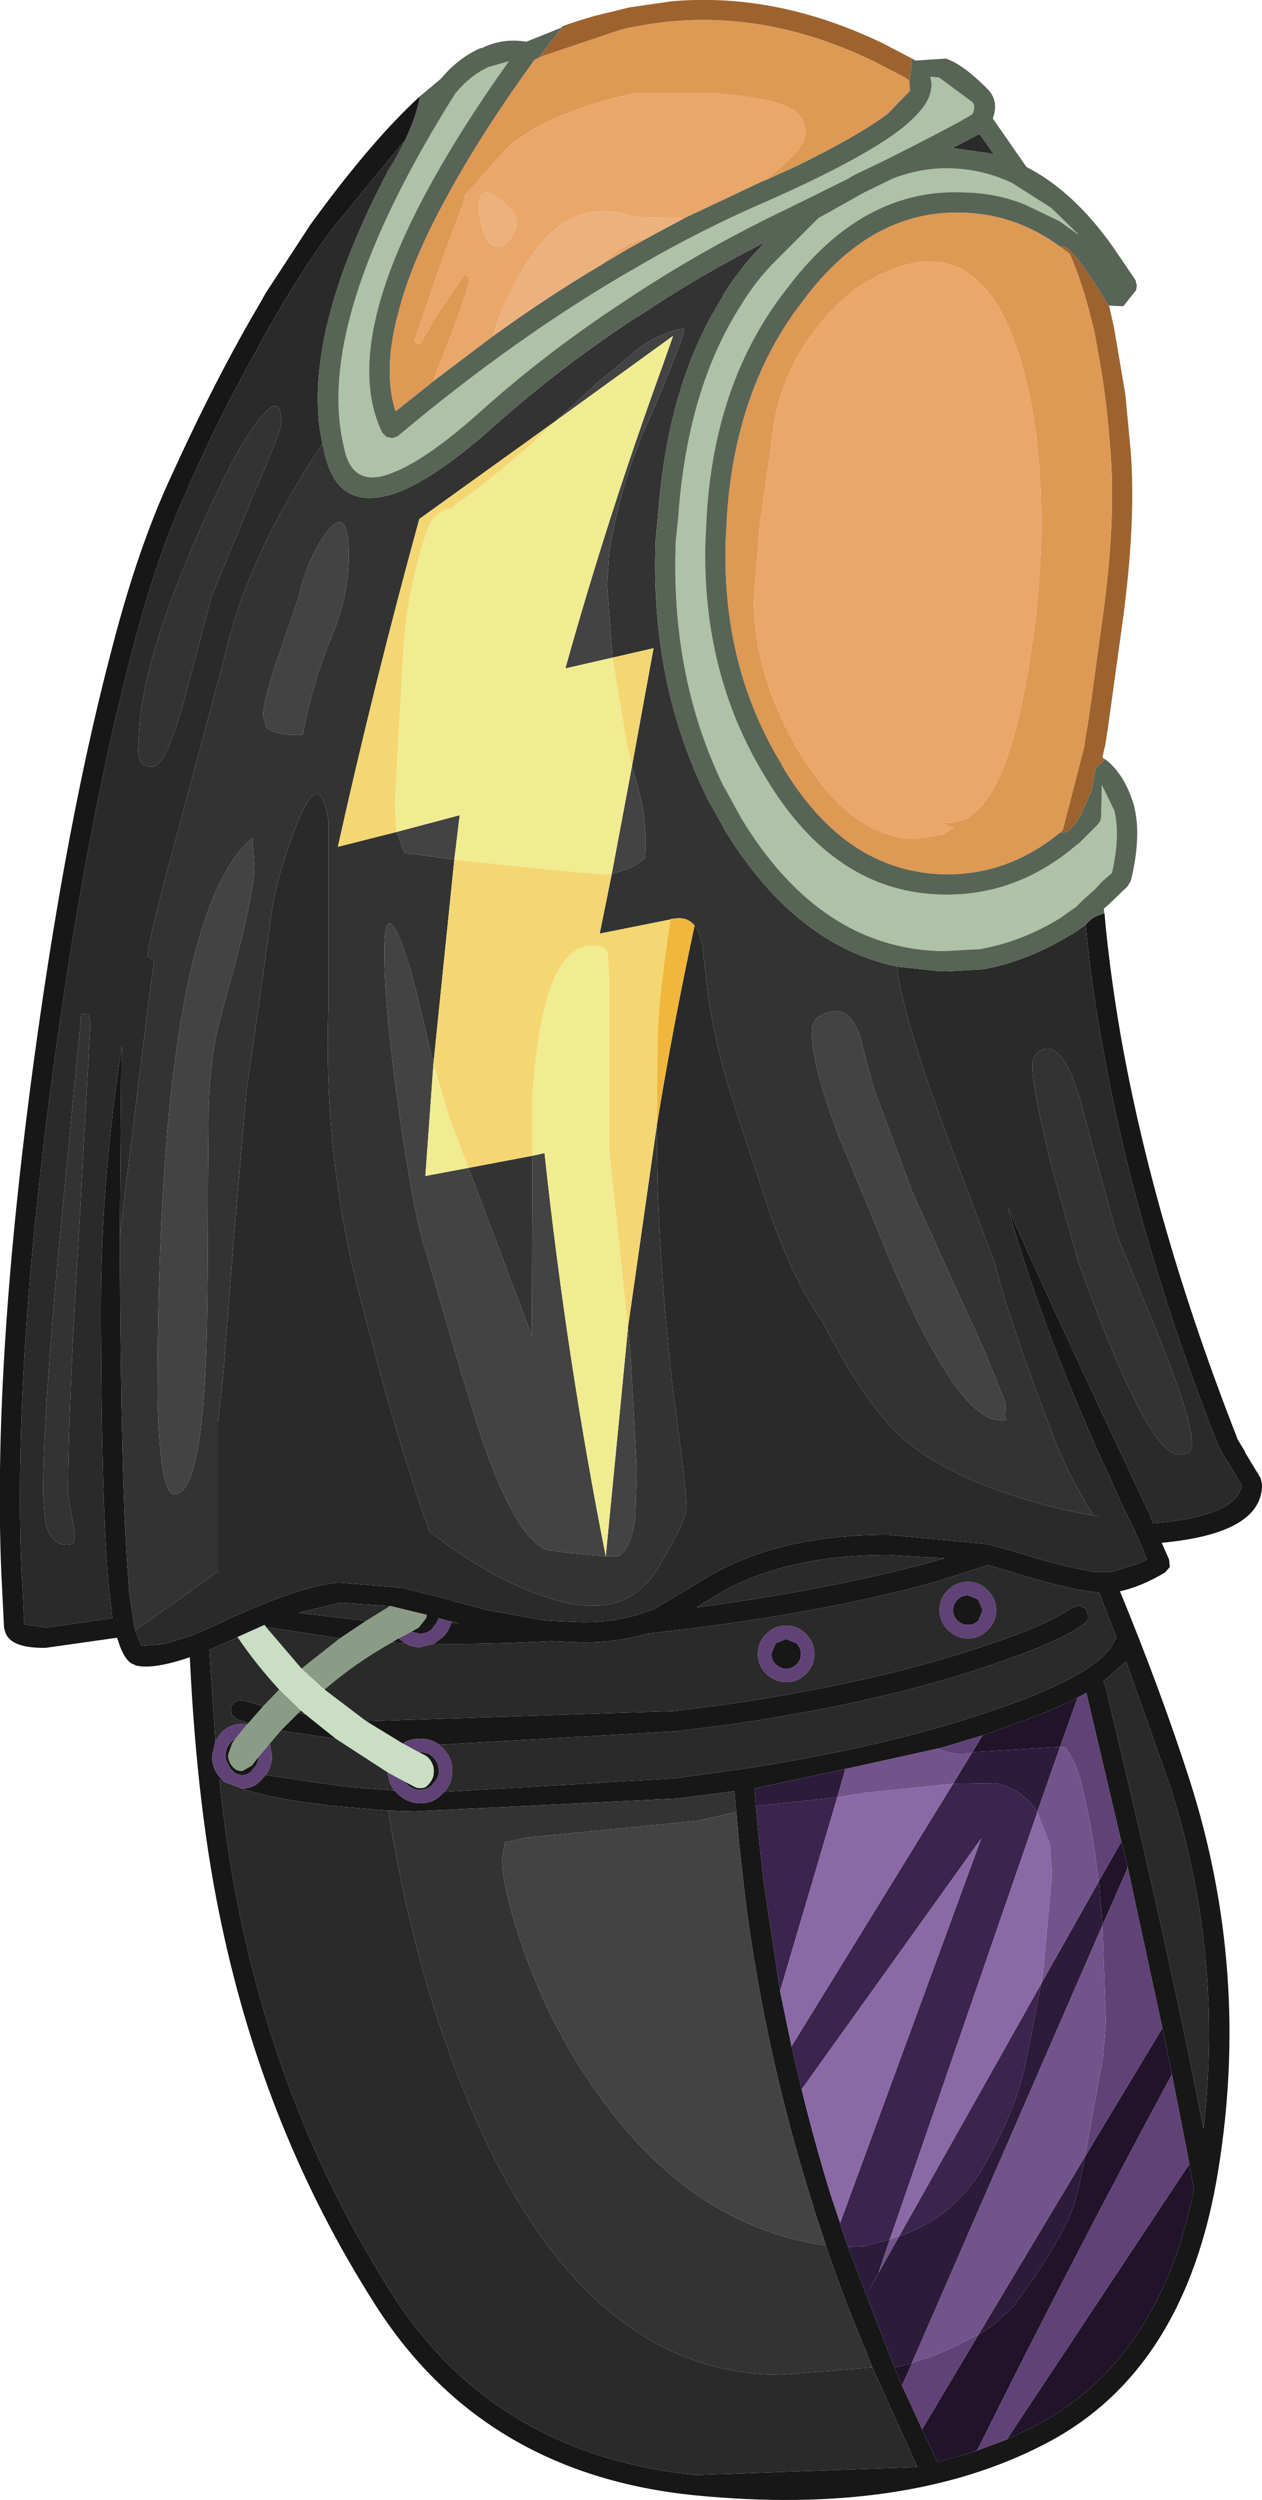 <?xml version="1.0" encoding="UTF-8" standalone="no"?>
<svg xmlns:ffdec="https://www.free-decompiler.com/flash" xmlns:xlink="http://www.w3.org/1999/xlink" ffdec:objectType="shape" height="185.7px" width="93.75px" xmlns="http://www.w3.org/2000/svg">
  <g transform="matrix(1.0, 0.0, 0.0, 1.0, 60.05, 142.1)">
    <path d="M22.1 -73.15 Q22.5 -69.25 23.2 -65.2 25.7 -51.0 31.85 -35.3 L31.85 -35.25 32.45 -34.25 32.45 -34.2 33.6 -32.3 33.7 -31.85 Q33.75 -28.2 26.25 -27.5 L26.8 -26.25 26.85 -25.7 26.5 -25.3 Q24.75 -24.25 23.15 -23.9 26.25 -16.35 28.35 -9.8 32.85 4.35 30.45 19.1 28.05 34.05 17.55 39.45 7.25 44.8 -8.45 43.25 -24.3 41.65 -32.3 28.9 -40.3 16.3 -43.55 1.05 -45.4 -7.45 -45.95 -19.0 -48.75 -18.05 -50.0 -18.4 L-50.05 -18.45 Q-50.8 -18.6 -51.35 -20.45 L-56.65 -19.7 Q-59.4 -19.65 -59.7 -21.0 L-59.75 -21.2 -59.95 -25.2 Q-60.65 -41.85 -57.05 -66.75 -54.75 -82.6 -51.65 -94.25 -49.75 -101.55 -47.3 -106.8 -44.0 -114.05 -40.75 -119.55 L-40.3 -120.35 -37.0 -125.4 -36.6 -125.95 Q-32.3 -131.8 -28.85 -134.95 -29.25 -132.6 -31.25 -129.35 L-31.3 -129.3 -31.0 -129.9 -30.05 -131.6 -35.4 -125.05 Q-38.25 -121.2 -41.1 -115.9 -43.55 -111.55 -45.95 -106.2 L-45.95 -106.15 Q-48.35 -101.05 -50.2 -93.85 -53.25 -82.3 -55.55 -66.55 -59.15 -41.85 -58.45 -25.25 L-58.4 -24.65 -58.25 -21.45 -56.65 -21.2 -51.7 -21.9 -52.05 -25.1 -52.05 -25.2 Q-52.5 -30.95 -52.55 -43.35 L-52.55 -45.25 Q-52.55 -54.2 -51.0 -64.4 L-51.0 -63.65 -51.05 -63.25 -51.05 -62.85 -51.05 -62.55 -51.15 -50.25 -51.15 -48.95 Q-51.05 -31.45 -50.55 -25.3 L-50.45 -23.75 -50.1 -21.5 -50.1 -21.45 -50.0 -21.0 -49.55 -19.85 -49.45 -19.85 -48.2 -19.95 -47.8 -20.0 -46.0 -20.55 -44.55 -21.15 -43.7 -21.55 -43.55 -21.6 -43.2 -21.8 -41.25 -22.65 -41.1 -22.7 -40.0 -23.15 Q-36.95 -24.35 -34.9 -24.55 L-30.15 -24.15 -26.75 -23.3 -26.7 -23.3 -26.3 -23.15 -23.85 -22.5 -19.7 -21.75 -19.1 -21.7 -16.75 -21.6 Q-14.35 -21.6 -12.4 -22.25 L-11.6 -22.55 -11.6 -22.5 -7.9 -24.7 Q-2.55 -28.1 5.9 -28.1 L13.3 -27.4 15.15 -26.9 15.8 -26.7 Q18.85 -25.75 20.95 -25.4 L21.0 -25.4 21.0 -25.35 22.55 -25.35 24.5 -25.95 25.15 -26.25 24.5 -27.85 24.45 -27.9 24.05 -28.85 24.0 -28.9 23.2 -30.55 22.55 -32.0 22.6 -31.95 21.75 -33.75 Q17.35 -43.55 14.9 -52.15 L14.85 -52.35 Q18.1 -45.0 23.95 -32.6 L24.05 -32.35 25.4 -29.55 25.4 -29.45 25.6 -28.95 Q31.75 -29.45 32.2 -31.75 L31.2 -33.45 31.15 -33.5 30.7 -34.25 30.5 -34.65 30.45 -34.7 Q24.5 -49.85 22.0 -63.6 21.05 -68.6 20.6 -73.4 21.1 -74.05 22.0 -74.25 L22.1 -73.15 M-27.05 -9.0 L-10.0 -10.0 -4.9 -10.7 Q5.9 -12.35 13.85 -15.1 18.4 -16.65 20.7 -18.15 22.3 -19.2 22.7 -20.15 L22.9 -20.45 21.6 -23.8 20.7 -23.9 20.75 -23.9 Q18.35 -24.3 14.7 -25.45 L13.35 -25.85 9.45 -24.6 Q1.1 -22.3 -9.85 -21.0 L-12.0 -20.75 Q-14.15 -20.1 -16.75 -20.1 L-19.1 -20.2 Q-23.7 -19.95 -27.8 -20.0 L-27.15 -20.5 -27.2 -20.45 Q-26.7 -20.95 -26.55 -21.5 L-25.95 -21.5 -26.5 -21.65 -26.75 -21.7 -27.45 -21.9 -27.65 -21.5 -27.9 -21.2 -27.9 -21.15 Q-28.3 -20.75 -28.85 -20.75 L-29.5 -20.9 -28.95 -21.2 -28.4 -21.9 -28.35 -22.15 -31.05 -22.8 -31.15 -22.8 -34.75 -23.05 -37.9 -22.3 -34.5 -21.9 -32.85 -21.7 -34.8 -20.4 -40.3 -21.25 -40.4 -21.4 -42.4 -20.5 -42.9 -20.25 -44.5 -19.55 -44.05 -12.75 -44.3 -11.65 Q-44.3 -10.7 -43.65 -10.0 L-43.4 -9.75 -43.75 -9.9 Q-43.15 -4.1 -42.1 0.75 -38.9 15.7 -31.05 28.1 -23.4 40.25 -8.3 41.75 L8.1 41.15 4.75 33.75 4.2 32.35 Q2.6 28.55 1.3 24.7 L1.15 24.2 0.6 22.55 0.45 22.1 0.4 21.9 Q-3.2 10.55 -4.7 -1.15 L-4.75 -1.65 -5.15 -5.2 -5.35 -7.5 -5.5 -9.05 -9.85 -8.5 -29.3 -7.55 -30.85 -7.6 -31.2 -7.6 -34.65 -7.9 Q-39.4 -8.35 -42.1 -9.25 L-42.05 -9.25 Q-41.1 -9.25 -40.5 -10.05 L-40.3 -10.25 -34.5 -9.4 -30.75 -9.1 -30.55 -8.9 Q-29.8 -8.15 -28.85 -8.15 -27.8 -8.15 -27.15 -8.9 L-27.2 -8.85 -27.05 -9.0 M-8.3 -22.7 Q1.45 -24.0 9.05 -26.05 L10.1 -26.35 5.9 -26.6 Q-2.05 -26.6 -7.1 -23.45 L-8.3 -22.7 M-29.95 -20.05 L-30.95 -20.1 -30.45 -20.4 -29.95 -20.05 M-32.85 -14.25 L-10.0 -15.0 -6.4 -15.45 Q5.4 -17.15 13.85 -20.1 18.05 -21.55 19.6 -22.7 L20.15 -22.85 20.65 -22.55 20.8 -22.0 Q20.75 -21.7 20.5 -21.5 18.85 -20.25 14.35 -18.7 5.8 -15.65 -6.2 -13.95 L-9.85 -13.5 -27.4 -12.5 Q-28.0 -12.95 -28.85 -12.95 -29.55 -12.95 -30.15 -12.6 L-32.85 -14.25 M12.95 -22.5 L12.65 -21.75 12.6 -21.7 Q12.3 -21.4 11.85 -21.4 11.4 -21.4 11.05 -21.75 10.75 -22.05 10.75 -22.5 10.75 -22.95 11.05 -23.25 L11.1 -23.3 Q11.4 -23.6 11.85 -23.6 L12.6 -23.3 12.95 -22.5 M20.0 -16.0 Q18.35 -15.15 16.05 -14.3 L14.35 -13.7 13.85 -13.5 12.95 -13.2 10.15 -12.35 9.55 -12.2 2.75 -10.7 -4.0 -9.25 -3.9 -7.95 -3.85 -7.65 -3.85 -7.4 -3.75 -6.25 -3.6 -4.85 -3.3 -2.2 -3.25 -1.85 -2.1 5.8 -1.25 9.9 -0.5 13.1 Q0.45 17.0 1.65 20.9 L2.35 23.0 2.5 23.5 2.95 24.8 4.3 28.35 6.4 33.75 6.95 35.1 7.15 35.5 8.45 38.35 9.6 40.8 9.7 40.75 12.2 40.05 14.75 39.1 16.85 38.1 Q26.1 33.25 28.65 20.5 L28.6 20.35 28.3 18.65 28.3 18.6 26.9 11.45 26.3 8.55 23.7 -3.5 23.25 -5.3 20.65 -16.35 20.0 -16.0 M26.9 -9.35 L23.6 -18.7 21.9 -17.2 22.05 -16.9 Q26.8 2.8 29.35 16.0 30.85 3.1 26.9 -9.35 M-41.6 -14.1 L-42.45 -14.4 -42.85 -14.75 -42.9 -15.35 -42.5 -15.75 -41.95 -15.8 -40.5 -15.35 -41.6 -14.1 M-42.55 -12.95 L-42.8 -12.6 -43.1 -11.75 Q-43.1 -11.25 -42.75 -10.85 -42.5 -10.55 -42.05 -10.55 L-41.35 -10.95 -40.85 -11.6 Q-40.85 -11.1 -41.25 -10.7 L-41.3 -10.65 -41.35 -10.55 Q-41.65 -10.25 -42.05 -10.25 -42.55 -10.25 -42.9 -10.7 L-42.9 -10.65 -43.25 -11.35 -43.3 -11.65 Q-43.3 -12.25 -42.9 -12.7 L-42.55 -12.95 M-39.2 -13.55 L-37.9 -14.85 -37.35 -14.75 -35.1 -12.95 -39.2 -13.55 M-28.95 -11.95 L-28.85 -11.95 Q-28.25 -11.95 -27.9 -11.6 -27.45 -11.15 -27.45 -10.55 -27.45 -10.0 -27.9 -9.6 L-27.9 -9.55 Q-28.3 -9.15 -28.85 -9.15 -29.4 -9.15 -29.85 -9.6 L-29.95 -9.75 -29.2 -9.35 Q-28.85 -9.2 -28.45 -9.35 -28.1 -9.6 -27.9 -10.05 -27.75 -10.55 -27.9 -11.0 -28.1 -11.5 -28.45 -11.7 L-28.95 -11.95 M-0.55 -19.25 Q-0.55 -18.8 -0.85 -18.5 L-0.9 -18.45 Q-1.2 -18.15 -1.65 -18.15 -2.1 -18.15 -2.45 -18.5 -2.75 -18.8 -2.75 -19.25 L-2.45 -20.0 -2.4 -20.05 -1.65 -20.35 -0.9 -20.05 Q-0.55 -19.7 -0.55 -19.25" fill="#171717" fill-rule="evenodd" stroke="none"/>
    <path d="M7.5 -136.05 L7.45 -136.15 7.15 -136.35 4.85 -137.55 Q-3.55 -141.6 -11.85 -140.3 L-13.0 -140.1 -13.5 -140.0 -13.9 -139.9 -19.7 -137.95 -20.05 -137.8 -18.25 -140.15 -17.1 -140.55 -15.95 -140.9 -13.7 -141.45 -13.5 -141.5 -13.3 -141.55 -10.2 -142.0 Q-2.35 -142.7 5.6 -138.85 L7.7 -137.75 7.55 -136.25 7.5 -136.05 M18.75 -123.75 Q19.35 -124.3 22.3 -119.4 L22.35 -119.35 22.7 -117.8 23.55 -112.8 23.95 -108.55 Q24.35 -103.35 23.35 -95.95 L22.25 -88.0 22.05 -86.7 22.0 -86.55 21.85 -85.85 21.95 -85.75 22.05 -85.7 21.35 -85.05 21.05 -83.4 20.25 -81.55 Q19.45 -80.25 18.95 -80.25 L18.7 -80.25 18.85 -80.4 18.9 -80.45 20.55 -86.85 20.5 -86.8 20.8 -88.55 21.85 -96.15 Q22.85 -103.35 22.45 -108.45 22.15 -112.7 21.5 -116.05 L21.25 -117.45 Q20.35 -121.25 19.4 -123.25 L18.75 -123.75" fill="#9d632f" fill-rule="evenodd" stroke="none"/>
    <path d="M-20.05 -137.8 L-19.7 -137.95 -13.9 -139.9 -13.5 -140.0 -13.0 -140.1 -11.85 -140.3 Q-3.55 -141.6 4.85 -137.55 L7.15 -136.35 7.45 -136.15 7.5 -136.05 7.55 -135.35 5.9 -133.65 Q3.7 -132.0 -0.8 -129.8 L-2.65 -128.95 -2.85 -128.85 -3.1 -128.75 -3.25 -128.7 Q-0.2 -131.05 -0.2 -132.2 -0.2 -133.5 -1.5 -134.15 -3.1 -134.9 -7.35 -135.2 L-12.75 -135.2 Q-19.0 -133.9 -22.25 -131.25 L-25.55 -127.55 -25.5 -127.4 -27.05 -123.25 -29.25 -116.85 -29.15 -116.6 -28.85 -116.55 -27.55 -118.75 -25.55 -121.7 Q-25.2 -121.6 -25.2 -121.35 -25.2 -120.55 -27.9 -113.75 L-28.2 -113.5 -30.65 -111.55 -30.75 -111.8 Q-31.6 -114.85 -30.4 -119.1 L-30.35 -119.3 Q-29.35 -122.95 -26.9 -127.4 -24.4 -132.05 -20.35 -137.65 L-20.05 -137.8 M18.7 -80.25 Q14.85 -77.1 10.15 -77.15 2.7 -77.3 -2.0 -85.3 L-2.0 -85.35 Q-6.4 -92.55 -6.15 -101.8 L-6.15 -101.85 -6.05 -103.7 -6.05 -103.75 Q-5.45 -112.95 -0.75 -119.3 L-0.7 -119.35 0.05 -120.35 Q5.0 -126.6 11.6 -126.3 L11.65 -126.3 Q15.5 -126.15 18.75 -123.75 L19.4 -123.25 Q20.35 -121.25 21.25 -117.45 L21.5 -116.05 Q22.15 -112.7 22.45 -108.45 22.85 -103.35 21.85 -96.15 L20.8 -88.55 20.5 -86.8 20.55 -86.85 18.9 -80.45 18.85 -80.4 18.7 -80.25 M-4.05 -97.7 Q-4.05 -91.7 -0.5 -85.95 3.3 -79.8 8.0 -79.8 L10.0 -80.1 10.65 -80.55 10.8 -80.6 10.2 -80.85 10.2 -81.0 Q14.05 -80.65 16.0 -90.55 17.3 -97.1 17.3 -103.35 17.3 -110.95 15.45 -116.35 12.0 -126.3 3.45 -120.6 -2.1 -116.1 -2.75 -109.2 L-3.6 -103.2 -4.05 -97.7" fill="#de9954" fill-rule="evenodd" stroke="none"/>
    <path d="M13.25 -131.4 L13.8 -130.6 13.55 -130.7 10.7 -131.1 12.7 -132.15 13.25 -131.4 M6.6 -70.3 L9.8 -69.95 10.0 -69.95 10.3 -69.95 12.95 -70.1 13.0 -70.1 Q16.4 -70.75 19.55 -72.7 L19.65 -72.75 20.6 -73.4 Q21.05 -68.6 22.0 -63.6 24.5 -49.85 30.45 -34.7 L30.5 -34.65 30.7 -34.25 31.15 -33.5 31.2 -33.45 32.2 -31.75 Q31.75 -29.45 25.6 -28.95 L25.4 -29.45 25.4 -29.55 24.05 -32.35 23.95 -32.6 Q18.1 -45.0 14.85 -52.35 L14.9 -52.15 Q17.35 -43.55 21.75 -33.75 L22.6 -31.95 22.55 -32.0 23.2 -30.55 24.0 -28.9 24.05 -28.85 24.45 -27.9 24.5 -27.85 25.15 -26.25 24.5 -25.95 22.55 -25.35 21.0 -25.35 21.0 -25.4 20.95 -25.4 Q18.85 -25.75 15.8 -26.7 L15.15 -26.9 13.3 -27.4 5.9 -28.1 Q-2.55 -28.1 -7.9 -24.7 L-11.6 -22.5 -11.6 -22.55 -12.4 -22.25 Q-14.35 -21.6 -16.75 -21.6 L-19.1 -21.7 -19.7 -21.75 -23.85 -22.5 -26.3 -23.15 -26.7 -23.3 -26.75 -23.3 -30.15 -24.15 -34.9 -24.55 Q-36.95 -24.35 -40.0 -23.15 L-41.1 -22.7 -41.25 -22.65 -43.2 -21.8 -43.55 -21.6 -43.7 -21.55 -44.55 -21.15 -46.0 -20.55 -47.8 -20.0 -48.2 -19.95 -49.45 -19.85 -49.55 -19.85 -50.0 -21.0 -46.1 -23.75 -44.4 -25.0 -43.85 -25.4 -43.85 -36.5 -43.6 -38.7 -43.45 -40.2 -42.8 -48.65 -41.75 -61.05 -40.85 -67.25 -40.0 -73.4 Q-39.6 -76.85 -38.05 -80.75 -36.3 -85.3 -35.65 -81.1 L-35.65 -67.4 Q-36.05 -56.35 -33.35 -45.9 L-32.0 -40.85 -31.6 -39.35 Q-29.85 -33.15 -28.15 -28.35 -22.95 -24.3 -18.2 -23.1 -13.45 -21.95 -11.25 -25.5 -9.05 -29.1 -9.05 -30.2 -9.05 -31.3 -10.15 -39.6 L-10.25 -40.6 -10.4 -42.1 Q-11.25 -50.5 -11.25 -58.1 L-11.25 -58.55 Q-10.05 -65.95 -8.45 -73.35 -8.1 -72.9 -7.9 -72.0 L-7.4 -67.85 Q-6.85 -64.15 -5.5 -60.0 L-2.75 -51.65 Q-0.95 -46.75 1.0 -44.0 L1.65 -42.8 2.45 -41.35 Q4.55 -37.7 6.5 -35.75 10.25 -32.05 19.0 -29.95 L20.75 -29.6 21.75 -29.4 21.2 -29.5 20.6 -30.45 19.35 -32.75 18.45 -34.75 17.5 -37.25 Q14.8 -44.45 13.85 -48.25 L10.1 -58.25 Q6.8 -67.35 6.6 -70.3 M28.5 -34.9 Q28.5 -36.7 25.8 -43.4 L22.9 -50.4 20.75 -58.3 20.25 -60.25 19.55 -62.25 Q18.6 -64.4 17.6 -64.2 16.65 -64.0 16.65 -62.9 16.65 -61.0 18.25 -54.8 L20.05 -48.4 Q25.2 -34.05 27.5 -34.05 L28.2 -34.15 Q28.5 -34.35 28.5 -34.9 M-51.15 -50.25 L-51.05 -62.55 -51.05 -62.85 -51.05 -63.25 -51.0 -63.65 -51.0 -64.4 Q-52.55 -54.2 -52.55 -45.25 L-52.55 -43.35 Q-52.5 -30.95 -52.05 -25.2 L-52.05 -25.1 -51.7 -21.9 -56.65 -21.2 -58.25 -21.45 -58.4 -24.65 -58.45 -25.25 Q-59.15 -41.85 -55.55 -66.55 -53.25 -82.3 -50.2 -93.85 -48.35 -101.05 -45.95 -106.15 L-45.95 -106.2 Q-43.55 -111.55 -41.1 -115.9 -38.25 -121.2 -35.4 -125.05 L-30.05 -131.6 -31.0 -129.9 -31.3 -129.3 -31.25 -129.35 Q-37.3 -117.85 -36.3 -110.25 L-36.1 -109.15 Q-41.6 -100.85 -43.25 -93.75 L-46.5 -81.6 Q-49.1 -72.05 -49.1 -71.1 L-48.85 -70.9 -48.6 -70.75 -49.1 -67.0 -50.4 -56.45 -51.15 -50.25 M-8.3 -22.7 L-7.1 -23.45 Q-2.05 -26.6 5.9 -26.6 L10.1 -26.35 9.05 -26.05 Q1.45 -24.0 -8.3 -22.7 M-27.8 -20.0 Q-23.7 -19.95 -19.1 -20.2 L-16.75 -20.1 Q-14.15 -20.1 -12.0 -20.75 L-9.85 -21.0 Q1.1 -22.3 9.45 -24.6 L13.35 -25.85 14.7 -25.45 Q18.35 -24.3 20.75 -23.9 L20.7 -23.9 21.6 -23.8 22.9 -20.45 22.7 -20.15 Q22.3 -19.2 20.7 -18.15 18.4 -16.65 13.85 -15.1 5.9 -12.35 -4.9 -10.7 L-10.0 -10.0 -27.05 -9.0 Q-26.45 -9.65 -26.45 -10.55 -26.45 -11.55 -27.2 -12.3 L-27.4 -12.5 -9.85 -13.5 -6.2 -13.95 Q5.8 -15.65 14.35 -18.7 18.85 -20.25 20.5 -21.5 20.75 -21.7 20.8 -22.0 L20.65 -22.55 20.15 -22.85 19.6 -22.7 Q18.05 -21.55 13.85 -20.1 5.4 -17.15 -6.4 -15.45 L-10.0 -15.0 -32.85 -14.25 -35.95 -16.6 Q-33.7 -18.55 -30.95 -20.1 L-29.95 -20.05 Q-29.45 -19.75 -28.85 -19.75 L-27.8 -20.0 M-30.75 -9.1 L-34.5 -9.4 -40.3 -10.25 Q-39.85 -10.9 -39.85 -11.65 L-40.0 -12.6 -39.2 -13.55 -35.1 -12.95 -31.25 -10.45 Q-31.2 -9.7 -30.75 -9.1 M-42.1 -9.25 Q-39.4 -8.35 -34.65 -7.9 L-31.2 -7.6 -30.9 -5.75 Q-29.3 3.3 -26.5 10.85 -17.9 34.3 -2.0 34.3 L4.75 33.75 8.1 41.15 -8.3 41.75 Q-23.4 40.25 -31.05 28.1 -38.9 15.7 -42.1 0.75 -43.15 -4.1 -43.75 -9.9 L-43.4 -9.75 -42.1 -9.25 M-44.05 -12.75 L-44.5 -19.55 -42.9 -20.25 -42.4 -20.5 Q-41.05 -18.5 -39.3 -16.6 L-40.5 -15.35 -41.95 -15.8 -42.5 -15.75 -42.9 -15.35 -42.85 -14.75 -42.45 -14.4 -41.6 -14.1 -41.7 -14.0 -42.05 -14.05 Q-42.95 -14.05 -43.6 -13.4 L-43.65 -13.35 -44.05 -12.75 M-40.3 -21.25 L-34.8 -20.4 -37.65 -18.15 -40.3 -21.25 M-32.85 -21.7 L-34.5 -21.9 -37.9 -22.3 -34.75 -23.05 -31.15 -22.8 -31.15 -22.75 -32.85 -21.7 M-26.5 -21.65 L-25.95 -21.5 -26.55 -21.5 -26.5 -21.65 M13.3 -21.0 L13.35 -21.05 Q13.95 -21.65 13.95 -22.5 13.95 -23.35 13.3 -24.0 12.7 -24.6 11.85 -24.6 11.0 -24.6 10.4 -24.0 L10.35 -23.95 Q9.75 -23.35 9.75 -22.5 9.75 -21.65 10.35 -21.05 11.0 -20.4 11.85 -20.4 12.7 -20.4 13.3 -21.0 M26.9 -9.35 Q30.85 3.1 29.35 16.0 26.8 2.8 22.05 -16.9 L21.9 -17.2 23.6 -18.7 26.9 -9.35 M-39.15 -110.7 Q-39.15 -113.05 -40.8 -110.95 -42.35 -109.0 -44.45 -104.4 -49.75 -92.95 -49.75 -86.9 -50.0 -85.15 -48.75 -85.15 -47.7 -85.15 -46.3 -90.35 L-44.35 -97.75 -41.45 -104.8 Q-39.15 -110.1 -39.15 -110.7 M-54.0 -66.8 L-55.6 -50.25 Q-56.85 -36.8 -56.85 -31.15 L-56.7 -29.2 Q-56.35 -27.35 -55.1 -27.35 -54.7 -27.35 -54.55 -27.55 L-54.5 -28.25 -55.0 -31.15 Q-55.0 -37.3 -54.15 -51.2 L-53.35 -65.8 Q-53.35 -66.45 -53.5 -66.75 L-54.0 -66.8 M-37.9 -14.85 L-37.7 -15.05 -37.35 -14.75 -37.9 -14.85 M-0.2 -17.75 L-0.15 -17.8 Q0.45 -18.4 0.45 -19.25 0.45 -20.1 -0.2 -20.75 -0.8 -21.35 -1.65 -21.35 -2.5 -21.35 -3.1 -20.75 L-3.15 -20.7 Q-3.75 -20.1 -3.75 -19.25 -3.75 -18.4 -3.15 -17.8 -2.5 -17.15 -1.65 -17.15 -0.8 -17.15 -0.2 -17.75" fill="#2a2a2a" fill-rule="evenodd" stroke="none"/>
    <path d="M12.95 -13.2 L13.85 -13.5 14.35 -13.7 16.05 -14.3 Q18.35 -15.15 20.0 -16.0 L18.7 -12.35 12.25 -11.95 12.15 -11.9 12.95 -13.2 M23.25 -5.3 L23.7 -3.5 23.7 -3.3 21.85 0.9 21.6 -2.1 21.55 -2.3 23.25 -5.3 M26.3 8.55 L26.9 11.45 27.0 12.0 Q19.55 25.8 12.55 39.9 L12.2 40.05 9.7 40.75 9.6 40.8 8.45 38.35 12.65 31.3 13.7 30.65 15.15 29.3 15.3 29.15 15.5 28.85 15.65 28.65 Q17.65 26.0 19.1 23.2 19.85 21.7 20.2 19.85 L20.55 18.1 26.3 8.55 M28.3 18.65 L28.6 20.35 28.65 20.5 Q26.1 33.25 16.85 38.1 L14.75 39.1 28.3 18.65 M6.95 35.1 L6.4 33.75 6.6 33.7 6.85 33.65 7.7 33.45 6.95 35.1" fill="#20132a" fill-rule="evenodd" stroke="none"/>
    <path d="M-27.9 -113.75 Q-25.2 -120.55 -25.2 -121.35 -25.2 -121.6 -25.55 -121.7 L-27.55 -118.75 -28.85 -116.55 -29.15 -116.6 -29.25 -116.85 -27.05 -123.25 -25.5 -127.4 -25.55 -127.55 -22.25 -131.25 Q-19.0 -133.9 -12.75 -135.2 L-7.35 -135.2 Q-3.1 -134.9 -1.5 -134.15 -0.2 -133.5 -0.2 -132.2 -0.2 -131.05 -3.25 -128.7 L-3.9 -128.4 -9.2 -125.9 -13.0 -126.0 Q-18.0 -127.75 -21.3 -121.95 -22.9 -119.15 -23.4 -117.15 L-27.9 -113.75 M-4.05 -97.7 L-3.6 -103.2 -2.75 -109.2 Q-2.1 -116.1 3.45 -120.6 12.0 -126.3 15.45 -116.35 17.3 -110.95 17.3 -103.35 17.3 -97.1 16.0 -90.55 14.05 -80.65 10.2 -81.0 L10.2 -80.85 10.8 -80.6 10.65 -80.55 10.0 -80.1 8.0 -79.8 Q3.3 -79.8 -0.5 -85.95 -4.05 -91.7 -4.05 -97.7 M-15.35 -122.45 Q-13.9 -124.0 -12.05 -124.4 L-11.35 -124.75 -13.5 -123.55 -15.35 -122.45 M-21.65 -125.5 Q-21.65 -126.35 -23.05 -127.4 -24.5 -128.5 -24.5 -126.55 L-24.25 -125.25 Q-23.85 -123.75 -23.0 -123.75 -22.55 -123.75 -22.05 -124.5 -21.65 -125.15 -21.65 -125.5" fill="#eaa76a" fill-rule="evenodd" stroke="none"/>
    <path d="M-27.05 -9.0 L-27.2 -8.85 -27.15 -8.9 Q-27.8 -8.15 -28.85 -8.15 -29.8 -8.15 -30.55 -8.9 L-30.75 -9.1 Q-31.2 -9.7 -31.25 -10.45 L-29.95 -9.75 -29.85 -9.6 Q-29.4 -9.15 -28.85 -9.15 -28.3 -9.15 -27.9 -9.55 L-27.9 -9.6 Q-27.45 -10.0 -27.45 -10.55 -27.45 -11.15 -27.9 -11.6 -28.25 -11.95 -28.85 -11.95 L-28.95 -11.95 -30.15 -12.6 Q-29.55 -12.95 -28.85 -12.95 -28.0 -12.95 -27.4 -12.5 L-27.2 -12.3 Q-26.45 -11.55 -26.45 -10.55 -26.45 -9.65 -27.05 -9.0 M-40.3 -10.25 L-40.5 -10.05 Q-41.1 -9.25 -42.05 -9.25 L-42.1 -9.25 -43.4 -9.75 -43.65 -10.0 Q-44.3 -10.7 -44.3 -11.65 L-44.05 -12.75 -43.65 -13.35 -43.6 -13.4 Q-42.95 -14.05 -42.05 -14.05 L-41.7 -14.0 -42.55 -12.95 -42.9 -12.7 Q-43.3 -12.25 -43.3 -11.65 L-43.25 -11.35 -42.9 -10.65 -42.9 -10.7 Q-42.55 -10.25 -42.05 -10.25 -41.65 -10.25 -41.35 -10.55 L-41.3 -10.65 -41.25 -10.7 Q-40.85 -11.1 -40.85 -11.6 L-40.0 -12.6 -39.85 -11.65 Q-39.85 -10.9 -40.3 -10.25 M-31.15 -22.8 L-31.05 -22.8 -31.15 -22.75 -31.15 -22.8 M-29.5 -20.9 L-28.85 -20.75 Q-28.3 -20.75 -27.9 -21.15 L-27.9 -21.2 -27.65 -21.5 -27.45 -21.9 -26.75 -21.7 -26.5 -21.65 -26.55 -21.5 Q-26.7 -20.95 -27.2 -20.45 L-27.15 -20.5 -27.8 -20.0 -28.85 -19.75 Q-29.45 -19.75 -29.95 -20.05 L-30.45 -20.4 -29.5 -20.9 M13.3 -21.0 Q12.7 -20.4 11.85 -20.4 11.0 -20.4 10.35 -21.05 9.75 -21.65 9.75 -22.5 9.75 -23.35 10.35 -23.95 L10.4 -24.0 Q11.0 -24.6 11.85 -24.6 12.7 -24.6 13.3 -24.0 13.95 -23.35 13.95 -22.5 13.95 -21.65 13.35 -21.05 L13.3 -21.0 M12.95 -22.5 L12.6 -23.3 11.85 -23.6 Q11.4 -23.6 11.1 -23.3 L11.05 -23.25 Q10.75 -22.95 10.75 -22.5 10.75 -22.05 11.05 -21.75 11.4 -21.4 11.85 -21.4 12.3 -21.4 12.6 -21.7 L12.65 -21.75 12.95 -22.5 M20.0 -16.0 L20.65 -16.35 23.25 -5.3 21.55 -2.3 21.5 -2.8 Q21.1 -6.45 20.2 -9.95 19.85 -11.2 19.1 -12.3 L18.7 -12.35 20.0 -16.0 M23.7 -3.5 L26.3 8.55 20.55 18.1 21.9 10.65 22.1 8.1 21.85 0.9 23.7 -3.3 23.7 -3.5 M26.9 11.45 L28.3 18.6 28.3 18.65 14.75 39.1 12.2 40.05 12.55 39.9 Q19.55 25.8 27.0 12.0 L26.9 11.45 M8.45 38.35 L7.15 35.5 6.95 35.1 7.7 33.45 7.7 33.4 Q9.85 32.8 11.85 31.7 L12.65 31.3 8.45 38.35 M9.55 -12.2 L10.15 -12.35 12.95 -13.2 12.15 -11.9 Q10.95 -11.65 9.6 -12.2 L9.55 -12.2 M-0.2 -17.75 Q-0.8 -17.15 -1.65 -17.15 -2.5 -17.15 -3.15 -17.8 -3.75 -18.4 -3.75 -19.25 -3.75 -20.1 -3.15 -20.7 L-3.1 -20.75 Q-2.5 -21.35 -1.65 -21.35 -0.8 -21.35 -0.2 -20.75 0.45 -20.1 0.45 -19.25 0.45 -18.4 -0.15 -17.8 L-0.2 -17.75 M-0.55 -19.25 Q-0.55 -19.7 -0.9 -20.05 L-1.65 -20.35 -2.4 -20.05 -2.45 -20.0 -2.75 -19.25 Q-2.75 -18.8 -2.45 -18.5 -2.1 -18.15 -1.65 -18.15 -1.2 -18.15 -0.9 -18.45 L-0.85 -18.5 Q-0.55 -18.8 -0.55 -19.25" fill="#604277" fill-rule="evenodd" stroke="none"/>
    <path d="M6.4 33.75 L4.3 28.35 2.95 24.8 4.15 24.75 6.05 24.25 5.2 26.75 4.3 28.35 5.1 26.95 5.2 26.75 6.75 24.0 Q10.9 22.6 13.15 18.6 L14.45 16.1 Q15.5 13.85 16.05 11.55 L17.3 5.25 21.55 -2.3 21.6 -2.1 21.85 0.9 7.7 33.4 7.7 33.45 6.85 33.65 6.6 33.7 6.4 33.75 M-3.9 -7.95 L-4.0 -9.25 2.75 -10.7 2.15 -8.6 -3.9 -7.95 M12.15 -11.9 L12.25 -11.95 18.7 -12.35 17.0 -7.5 Q15.9 -9.25 13.85 -9.65 L10.75 -9.6 12.15 -11.9 M20.55 18.1 L20.2 19.85 Q19.85 21.7 19.1 23.2 17.65 26.0 15.65 28.65 L15.5 28.85 15.3 29.15 15.15 29.3 13.7 30.65 12.65 31.3 20.55 18.1" fill="#2c1b3a" fill-rule="evenodd" stroke="none"/>
    <path d="M2.75 -10.7 L9.55 -12.2 9.6 -12.2 Q10.95 -11.65 12.15 -11.9 L10.75 -9.6 4.4 -8.95 2.15 -8.6 2.75 -10.7 M6.05 24.25 L6.25 24.15 6.75 24.0 5.2 26.75 5.1 26.95 4.3 28.35 5.2 26.75 6.05 24.25 M17.3 5.25 L17.45 4.3 18.1 -2.9 17.95 -5.05 17.0 -7.5 18.7 -12.35 19.1 -12.3 Q19.85 -11.2 20.2 -9.95 21.1 -6.45 21.5 -2.8 L21.55 -2.3 17.3 5.25 M21.85 0.9 L22.1 8.1 21.9 10.65 20.55 18.1 12.65 31.3 11.85 31.7 Q9.85 32.8 7.7 33.4 L21.85 0.9" fill="#72538a" fill-rule="evenodd" stroke="none"/>
    <path d="M2.95 24.8 L2.5 23.5 2.35 23.05 12.85 -5.55 -0.5 13.1 -1.25 9.9 10.75 -9.6 13.85 -9.65 Q15.9 -9.25 17.0 -7.5 L17.0 -7.45 6.05 24.25 4.15 24.75 2.95 24.8 M-2.1 5.8 L-3.25 -1.85 -3.3 -2.2 -3.6 -4.85 -3.75 -6.25 -3.85 -7.4 -3.85 -7.65 -3.9 -7.95 2.15 -8.6 -2.1 5.8 M6.75 24.0 L17.3 5.25 16.05 11.55 Q15.5 13.85 14.45 16.1 L13.15 18.6 Q10.9 22.6 6.75 24.0" fill="#3b244d" fill-rule="evenodd" stroke="none"/>
    <path d="M2.5 23.5 L2.35 23.0 1.65 20.9 Q0.45 17.0 -0.5 13.1 L12.85 -5.55 2.35 23.05 2.5 23.5 M-1.25 9.9 L-2.1 5.8 2.15 -8.6 4.4 -8.95 10.75 -9.6 -1.25 9.9 M6.05 24.25 L17.0 -7.45 17.0 -7.5 17.95 -5.05 18.1 -2.9 17.45 4.3 17.3 5.25 6.75 24.0 6.25 24.15 6.05 24.25" fill="#8b69a6" fill-rule="evenodd" stroke="none"/>
    <path d="M12.2 -134.5 Q12.45 -134.2 12.2 -133.65 L12.15 -133.6 Q11.15 -132.95 5.8 -130.25 L3.4 -129.1 2.9 -128.8 -1.45 -126.65 Q-7.95 -123.55 -13.55 -119.8 -19.45 -115.95 -24.45 -111.45 -29.1 -107.3 -31.8 -106.7 -33.9 -106.3 -34.45 -108.65 L-34.45 -108.7 Q-36.9 -118.2 -26.2 -135.2 L-26.15 -135.25 Q-25.05 -136.55 -23.7 -137.15 L-23.65 -137.15 -22.25 -137.55 Q-35.8 -118.5 -31.65 -109.95 L-31.35 -109.65 -30.9 -109.55 -30.5 -109.7 Q-21.65 -117.15 -12.75 -122.25 -8.05 -125.0 -3.3 -127.05 3.85 -130.2 6.8 -132.45 8.4 -133.7 8.9 -134.75 9.3 -135.65 9.05 -136.4 L9.7 -136.35 12.2 -134.5 M21.75 -81.45 L21.8 -83.8 22.7 -81.95 22.7 -82.0 Q23.2 -80.1 22.55 -77.25 L21.8 -76.6 21.3 -76.05 21.25 -76.0 20.4 -75.25 19.9 -74.75 18.7 -73.9 Q15.85 -72.15 12.75 -71.6 L10.0 -71.45 Q0.9 -71.6 -5.0 -81.35 L-6.2 -83.55 -6.25 -83.6 Q-10.25 -91.75 -9.85 -101.9 L-9.65 -103.8 -9.65 -103.9 Q-8.95 -113.25 -5.05 -119.35 -3.95 -121.2 -2.45 -122.7 L-2.4 -122.75 0.75 -125.9 4.15 -127.8 6.3 -128.85 Q8.3 -129.6 10.25 -129.6 12.85 -129.6 15.15 -128.5 L18.05 -126.65 20.1 -124.65 18.6 -125.7 16.1 -126.9 Q14.0 -127.75 11.7 -127.8 4.4 -128.2 -1.1 -121.3 L-1.95 -120.2 Q-6.95 -113.55 -7.55 -103.85 L-7.65 -101.85 Q-7.9 -92.15 -3.3 -84.55 1.9 -75.7 10.15 -75.65 15.6 -75.6 20.0 -79.4 L20.05 -79.4 20.15 -79.5 21.5 -80.85 21.7 -81.15 21.75 -81.45" fill="#adc2a7" fill-rule="evenodd" stroke="none"/>
    <path d="M-34.8 -20.4 L-32.85 -21.7 -31.15 -22.75 -31.05 -22.8 -28.35 -22.15 -28.4 -21.9 -28.95 -21.2 -29.5 -20.9 -30.45 -20.4 -30.95 -20.1 Q-33.7 -18.55 -35.95 -16.6 L-37.65 -18.15 -34.8 -20.4 M-10.25 -73.8 L-10.25 -73.85 -9.65 -73.9 -10.25 -73.8 M-41.6 -14.1 L-40.5 -15.35 -39.3 -16.6 -37.7 -15.05 -37.9 -14.85 -39.2 -13.55 -40.0 -12.6 -40.85 -11.6 -41.35 -10.95 -42.05 -10.55 Q-42.5 -10.55 -42.75 -10.85 -43.1 -11.25 -43.1 -11.75 L-42.8 -12.6 -42.55 -12.95 -41.7 -14.0 -41.6 -14.1" fill="#8a9c85" fill-rule="evenodd" stroke="none"/>
    <path d="M-42.4 -20.5 L-40.4 -21.4 -40.3 -21.25 -37.65 -18.15 -35.95 -16.6 -32.85 -14.25 -30.15 -12.6 -28.95 -11.95 -28.45 -11.7 Q-28.1 -11.5 -27.9 -11.0 -27.75 -10.55 -27.9 -10.05 -28.1 -9.6 -28.45 -9.35 -28.85 -9.2 -29.2 -9.35 L-29.95 -9.75 -31.25 -10.45 -35.1 -12.95 -37.35 -14.75 -37.7 -15.05 -39.3 -16.6 Q-41.05 -18.5 -42.4 -20.5" fill="#c9dec3" fill-rule="evenodd" stroke="none"/>
    <path d="M28.5 -34.9 Q28.5 -34.35 28.2 -34.15 L27.5 -34.05 Q25.2 -34.05 20.05 -48.4 L18.25 -54.8 Q16.65 -61.0 16.65 -62.9 16.65 -64.0 17.6 -64.2 18.6 -64.4 19.55 -62.25 L20.25 -60.25 20.75 -58.3 22.9 -50.4 25.8 -43.4 Q28.5 -36.7 28.5 -34.9 M14.65 -37.9 L13.0 -41.95 12.35 -43.4 11.8 -44.55 7.75 -53.5 4.9 -61.15 4.35 -63.1 3.85 -65.1 Q3.1 -67.3 1.65 -66.95 0.25 -66.65 0.25 -65.5 0.25 -63.05 2.2 -57.85 L5.0 -51.1 Q7.0 -46.1 8.5 -43.2 L9.0 -42.25 9.3 -41.75 Q12.15 -36.6 14.3 -36.6 14.95 -36.6 14.6 -36.75 L14.65 -37.9 M-50.0 -21.0 L-50.1 -21.45 -50.1 -21.5 -50.45 -23.75 -50.55 -25.3 Q-51.05 -31.45 -51.15 -48.95 L-51.15 -50.25 -50.4 -56.45 -49.1 -67.0 -48.6 -70.75 -48.85 -70.9 -49.1 -71.1 Q-49.1 -72.05 -46.5 -81.6 L-43.25 -93.75 Q-41.6 -100.85 -36.1 -109.15 L-35.9 -108.3 Q-35.0 -104.45 -31.45 -105.25 -28.55 -105.85 -23.45 -110.35 -18.55 -114.75 -12.75 -118.55 L-12.7 -118.55 Q-8.25 -121.55 -3.25 -124.1 L-3.55 -123.75 Q-5.15 -122.1 -6.35 -120.15 L-6.3 -120.15 Q-10.4 -113.8 -11.15 -104.05 L-11.35 -101.95 Q-11.75 -91.4 -7.55 -82.9 L-7.55 -82.85 -6.3 -80.65 -6.3 -80.6 Q-1.05 -71.9 6.6 -70.3 6.8 -67.35 10.1 -58.25 L13.85 -48.25 Q14.8 -44.45 17.5 -37.25 L18.45 -34.75 19.35 -32.75 20.6 -30.45 21.2 -29.5 21.75 -29.4 20.75 -29.6 19.0 -29.95 Q10.25 -32.05 6.5 -35.75 4.55 -37.7 2.45 -41.35 L1.65 -42.8 1.0 -44.0 Q-0.95 -46.75 -2.75 -51.65 L-5.5 -60.0 Q-6.85 -64.15 -7.4 -67.85 L-7.9 -72.0 Q-8.1 -72.9 -8.45 -73.35 -8.9 -73.9 -9.6 -73.9 L-9.65 -73.9 -10.25 -73.85 -10.25 -73.8 -15.5 -72.75 -14.6 -77.2 Q-13.95 -77.35 -13.2 -77.65 -12.75 -77.85 -12.35 -78.2 L-12.15 -78.3 Q-11.9 -81.15 -12.75 -83.95 L-13.1 -85.2 -11.5 -93.95 -14.55 -93.25 -14.95 -98.65 -14.8 -100.95 Q-14.05 -105.9 -12.05 -110.45 -10.45 -114.0 -9.2 -117.5 L-9.2 -117.7 -10.0 -117.55 Q-11.75 -117.0 -13.05 -115.85 L-15.75 -113.6 -18.75 -110.85 -28.9 -103.55 Q-32.25 -91.35 -34.95 -79.2 L-30.6 -80.3 -30.0 -78.75 -26.3 -78.25 -27.85 -63.1 -28.8 -67.05 Q-29.55 -70.45 -30.4 -72.5 -31.5 -75.0 -31.5 -71.3 -31.5 -67.4 -30.4 -59.45 -29.25 -51.5 -28.4 -49.1 L-26.1 -41.2 -25.65 -39.7 -24.4 -35.65 Q-21.45 -26.9 -18.9 -26.9 L-17.8 -26.75 -15.05 -26.5 -14.15 -26.5 Q-13.15 -27.0 -12.85 -29.5 L-12.75 -33.0 -13.15 -40.45 -13.25 -41.95 -13.4 -43.45 -13.4 -43.5 -11.25 -58.55 -11.25 -58.1 Q-11.25 -50.5 -10.4 -42.1 L-10.25 -40.6 -10.15 -39.6 Q-9.05 -31.3 -9.05 -30.2 -9.05 -29.1 -11.25 -25.5 -13.45 -21.95 -18.2 -23.1 -22.95 -24.3 -28.15 -28.35 -29.85 -33.15 -31.6 -39.35 L-32.0 -40.85 -33.35 -45.9 Q-36.05 -56.35 -35.65 -67.4 L-35.65 -81.1 Q-36.3 -85.3 -38.05 -80.75 -39.6 -76.85 -40.0 -73.4 L-40.85 -67.25 -41.75 -61.05 -42.8 -48.65 -43.45 -40.2 -43.6 -38.7 -43.85 -36.5 -43.85 -25.4 -44.4 -25.0 -46.1 -23.75 -50.0 -21.0 M-31.2 -7.6 L-30.85 -7.6 -29.3 -7.55 -9.85 -8.5 -5.5 -9.05 -5.35 -7.5 -8.25 -6.85 -20.95 -5.6 -22.55 -5.25 -22.75 -4.0 Q-22.75 -1.85 -21.15 2.75 -19.1 8.55 -15.8 13.2 -8.8 23.25 1.3 24.7 2.6 28.55 4.2 32.35 L4.75 33.75 -2.0 34.3 Q-17.9 34.3 -26.5 10.85 -29.3 3.3 -30.9 -5.75 L-31.2 -7.6 M-39.15 -110.7 Q-39.15 -110.1 -41.45 -104.8 L-44.35 -97.75 -46.3 -90.35 Q-47.7 -85.15 -48.75 -85.15 -50.0 -85.15 -49.75 -86.9 -49.75 -92.95 -44.45 -104.4 -42.35 -109.0 -40.8 -110.95 -39.15 -113.05 -39.15 -110.7 M-34.15 -100.85 Q-34.15 -104.65 -35.75 -102.6 -37.2 -100.7 -37.9 -97.65 L-39.25 -93.7 Q-40.5 -90.15 -40.5 -88.95 L-40.25 -88.1 Q-39.7 -87.5 -37.9 -87.5 -37.55 -87.5 -37.5 -87.65 L-37.5 -87.8 Q-36.85 -91.35 -35.3 -95.1 -34.15 -97.85 -34.15 -100.85 M-25.25 -55.35 L-20.5 -56.25 -20.55 -42.9 -25.25 -55.35 M-41.3 -79.85 Q-48.35 -73.9 -48.35 -38.15 -48.15 -31.1 -47.1 -31.1 -46.6 -31.1 -46.2 -31.75 -45.15 -33.5 -44.8 -40.05 L-44.8 -40.1 Q-44.6 -43.5 -44.6 -54.15 L-44.55 -60.1 Q-44.4 -63.5 -43.85 -65.8 L-42.35 -71.4 Q-41.15 -76.2 -41.15 -77.7 L-41.3 -79.85 M-54.0 -66.8 L-53.5 -66.75 Q-53.35 -66.45 -53.35 -65.8 L-54.15 -51.2 Q-55.0 -37.3 -55.0 -31.15 L-54.5 -28.25 -54.55 -27.55 Q-54.7 -27.35 -55.1 -27.35 -56.35 -27.35 -56.7 -29.2 L-56.85 -31.15 Q-56.85 -36.8 -55.6 -50.25 L-54.0 -66.8" fill="#333333" fill-rule="evenodd" stroke="none"/>
    <path d="M14.65 -37.9 L14.6 -36.75 Q14.95 -36.6 14.3 -36.6 12.15 -36.6 9.3 -41.75 L9.0 -42.25 8.5 -43.2 Q7.0 -46.1 5.0 -51.1 L2.2 -57.85 Q0.25 -63.05 0.25 -65.5 0.25 -66.65 1.65 -66.95 3.1 -67.3 3.85 -65.1 L4.35 -63.1 4.9 -61.15 7.75 -53.5 11.8 -44.55 12.35 -43.4 13.0 -41.95 14.65 -37.9 M-5.35 -7.5 L-5.15 -5.2 -4.75 -1.65 -4.7 -1.15 Q-3.2 10.55 0.4 21.9 L0.45 22.1 0.6 22.55 1.15 24.2 1.3 24.7 Q-8.8 23.25 -15.8 13.2 -19.1 8.55 -21.15 2.75 -22.75 -1.85 -22.75 -4.0 L-22.55 -5.25 -20.95 -5.6 -8.25 -6.85 -5.35 -7.5 M-34.15 -100.85 Q-34.15 -97.85 -35.3 -95.1 -36.85 -91.35 -37.5 -87.8 L-37.5 -87.65 Q-37.55 -87.5 -37.9 -87.5 -39.7 -87.5 -40.25 -88.1 L-40.5 -88.95 Q-40.5 -90.15 -39.25 -93.7 L-37.9 -97.65 Q-37.2 -100.7 -35.75 -102.6 -34.15 -104.65 -34.15 -100.85 M-30.6 -80.3 L-25.9 -81.55 -26.3 -78.25 -30.0 -78.75 -30.6 -80.3 M-14.6 -77.2 L-13.1 -85.2 -12.75 -83.95 Q-11.9 -81.15 -12.15 -78.3 L-12.35 -78.2 Q-12.75 -77.85 -13.2 -77.65 -13.95 -77.35 -14.6 -77.2 M-14.55 -93.25 L-18.05 -92.45 Q-14.9 -103.75 -10.75 -115.15 L-10.05 -117.15 -18.75 -110.85 -15.75 -113.6 -13.05 -115.85 Q-11.75 -117.0 -10.0 -117.55 L-9.2 -117.7 -9.2 -117.5 Q-10.45 -114.0 -12.05 -110.45 -14.05 -105.9 -14.8 -100.95 L-14.95 -98.65 -14.55 -93.25 M-15.05 -26.5 L-17.8 -26.75 -18.9 -26.9 Q-21.45 -26.9 -24.4 -35.65 L-25.65 -39.7 -26.1 -41.2 -28.4 -49.1 Q-29.25 -51.5 -30.4 -59.45 -31.5 -67.4 -31.5 -71.3 -31.5 -75.0 -30.4 -72.5 -29.55 -70.45 -28.8 -67.05 L-27.85 -63.1 -28.45 -54.75 -25.25 -55.35 -20.55 -42.9 -20.5 -56.25 -19.6 -56.45 Q-17.95 -41.1 -15.05 -26.5 L-13.4 -43.45 -13.25 -41.95 -13.15 -40.45 -12.75 -33.0 -12.85 -29.5 Q-13.15 -27.0 -14.15 -26.5 L-15.05 -26.5 M-41.3 -79.85 L-41.15 -77.7 Q-41.15 -76.2 -42.35 -71.4 L-43.85 -65.8 Q-44.4 -63.5 -44.55 -60.1 L-44.6 -54.15 Q-44.6 -43.5 -44.8 -40.1 L-44.8 -40.05 Q-45.15 -33.5 -46.2 -31.75 -46.6 -31.1 -47.1 -31.1 -48.15 -31.1 -48.35 -38.15 -48.35 -73.9 -41.3 -79.85" fill="#434343" fill-rule="evenodd" stroke="none"/>
    <path d="M7.5 -136.05 L7.55 -136.25 7.7 -137.75 7.95 -137.6 10.2 -137.75 Q11.45 -137.35 13.25 -135.55 14.2 -134.65 13.7 -133.3 L16.2 -129.7 Q19.7 -127.9 22.6 -123.8 L24.3 -121.3 24.4 -120.9 24.35 -120.55 23.4 -119.35 22.35 -119.4 22.3 -119.4 Q19.35 -124.3 18.75 -123.75 15.5 -126.15 11.65 -126.3 L11.6 -126.3 Q5.0 -126.6 0.05 -120.35 L-0.7 -119.35 -0.75 -119.3 Q-5.45 -112.95 -6.05 -103.75 L-6.05 -103.7 -6.15 -101.85 -6.15 -101.8 Q-6.4 -92.55 -2.0 -85.35 L-2.0 -85.3 Q2.7 -77.3 10.15 -77.15 14.85 -77.1 18.7 -80.25 L18.95 -80.25 Q19.45 -80.25 20.25 -81.55 L21.05 -83.4 21.35 -85.05 22.05 -85.7 Q23.45 -84.65 24.15 -82.4 24.8 -80.1 23.95 -76.65 L23.7 -76.25 22.4 -75.0 22.3 -74.9 21.95 -74.6 22.1 -73.15 22.0 -74.25 Q21.1 -74.05 20.6 -73.4 L19.65 -72.75 19.55 -72.7 Q16.4 -70.75 13.0 -70.1 L12.95 -70.1 10.3 -69.95 10.0 -69.95 9.8 -69.95 6.6 -70.3 Q-1.05 -71.9 -6.3 -80.6 L-6.3 -80.65 -7.55 -82.85 -7.55 -82.9 Q-11.75 -91.4 -11.35 -101.95 L-11.15 -104.05 Q-10.4 -113.8 -6.3 -120.15 L-6.35 -120.15 Q-5.15 -122.1 -3.55 -123.75 L-3.25 -124.1 Q-8.25 -121.55 -12.7 -118.55 L-12.75 -118.55 Q-18.55 -114.75 -23.45 -110.35 -28.55 -105.85 -31.45 -105.25 -35.0 -104.45 -35.9 -108.3 L-36.1 -109.15 -36.3 -110.25 Q-37.3 -117.85 -31.25 -129.35 -29.25 -132.6 -28.85 -134.95 L-27.3 -136.25 Q-25.95 -137.85 -24.3 -138.55 L-24.3 -138.5 Q-22.75 -139.3 -20.95 -139.0 L-17.1 -140.55 -18.25 -140.15 -20.05 -137.8 -20.35 -137.65 Q-24.4 -132.05 -26.9 -127.4 -29.35 -122.95 -30.35 -119.3 L-30.4 -119.1 Q-31.6 -114.85 -30.75 -111.8 L-30.65 -111.55 -28.2 -113.5 -27.9 -113.75 -23.4 -117.15 Q-19.4 -120.05 -15.35 -122.45 L-13.5 -123.55 -11.35 -124.75 -9.2 -125.9 -3.9 -128.4 -3.25 -128.7 -3.1 -128.75 -2.85 -128.85 -2.65 -128.95 -0.8 -129.8 Q3.7 -132.0 5.9 -133.65 L7.55 -135.35 7.5 -136.05 M21.75 -81.45 L21.7 -81.15 21.5 -80.85 20.15 -79.5 20.05 -79.4 20.0 -79.4 Q15.6 -75.6 10.15 -75.65 1.9 -75.7 -3.3 -84.55 -7.9 -92.15 -7.65 -101.85 L-7.55 -103.85 Q-6.95 -113.55 -1.95 -120.2 L-1.1 -121.3 Q4.4 -128.2 11.7 -127.8 14.0 -127.75 16.1 -126.9 L18.6 -125.7 20.1 -124.65 18.05 -126.65 15.15 -128.5 Q12.85 -129.6 10.25 -129.6 8.3 -129.6 6.3 -128.85 L4.15 -127.8 0.75 -125.9 -2.4 -122.75 -2.45 -122.7 Q-3.95 -121.2 -5.05 -119.35 -8.95 -113.25 -9.65 -103.9 L-9.65 -103.8 -9.85 -101.9 Q-10.25 -91.75 -6.25 -83.6 L-6.2 -83.55 -5.0 -81.35 Q0.9 -71.6 10.0 -71.45 L12.75 -71.6 Q15.85 -72.15 18.7 -73.9 L19.9 -74.75 20.4 -75.25 21.25 -76.0 21.3 -76.05 21.8 -76.6 22.55 -77.25 Q23.2 -80.1 22.7 -82.0 L22.7 -81.95 21.8 -83.8 21.75 -81.45 M12.2 -134.5 L9.7 -136.35 9.05 -136.4 Q9.3 -135.65 8.9 -134.75 8.4 -133.7 6.8 -132.45 3.85 -130.2 -3.3 -127.05 -8.05 -125.0 -12.75 -122.25 -21.65 -117.15 -30.5 -109.7 L-30.9 -109.55 -31.35 -109.65 -31.65 -109.95 Q-35.8 -118.5 -22.25 -137.55 L-23.65 -137.15 -23.7 -137.15 Q-25.05 -136.55 -26.15 -135.25 L-26.2 -135.2 Q-36.9 -118.2 -34.45 -108.7 L-34.45 -108.65 Q-33.9 -106.3 -31.8 -106.7 -29.1 -107.3 -24.45 -111.45 -19.45 -115.95 -13.55 -119.8 -7.95 -123.55 -1.45 -126.65 L2.9 -128.8 3.4 -129.1 5.8 -130.25 Q11.15 -132.95 12.15 -133.6 L12.2 -133.65 Q12.45 -134.2 12.2 -134.5 M13.25 -131.4 L12.7 -132.15 10.7 -131.1 13.55 -130.7 13.8 -130.6 13.25 -131.4" fill="#586455" fill-rule="evenodd" stroke="none"/>
    <path d="M-11.35 -124.75 L-12.05 -124.4 Q-13.9 -124.0 -15.35 -122.45 -19.4 -120.05 -23.4 -117.15 -22.9 -119.15 -21.3 -121.95 -18.0 -127.75 -13.0 -126.0 L-9.2 -125.9 -11.35 -124.75 M-21.65 -125.5 Q-21.65 -125.15 -22.05 -124.5 -22.55 -123.75 -23.0 -123.75 -23.85 -123.75 -24.25 -125.25 L-24.5 -126.55 Q-24.5 -128.5 -23.05 -127.4 -21.65 -126.35 -21.65 -125.5" fill="#ecb17d" fill-rule="evenodd" stroke="none"/>
    <path d="M-30.6 -80.3 L-30.7 -81.95 -30.7 -82.8 -30.1 -93.55 Q-29.85 -98.3 -28.3 -102.75 -27.9 -103.95 -26.75 -104.3 L-26.55 -104.3 -26.2 -104.65 -24.6 -105.8 -22.7 -107.3 -21.0 -108.75 -18.75 -110.85 -10.05 -117.15 -10.75 -115.15 Q-14.9 -103.75 -18.05 -92.45 L-14.55 -93.25 -13.5 -86.95 -13.1 -85.2 -14.6 -77.2 -15.35 -77.15 -19.2 -77.5 -26.3 -78.25 -25.9 -81.55 -30.6 -80.3 M-27.85 -63.1 L-26.65 -59.0 -25.25 -55.35 -28.45 -54.75 -27.85 -63.1 M-20.5 -56.25 L-20.5 -60.55 Q-19.8 -71.85 -16.05 -71.85 -14.9 -71.85 -14.9 -71.1 L-14.8 -69.65 -14.8 -56.75 -13.4 -43.5 -13.4 -43.45 -15.05 -26.5 Q-17.95 -41.1 -19.6 -56.45 L-20.5 -56.25" fill="#f1ec91" fill-rule="evenodd" stroke="none"/>
    <path d="M-18.75 -110.85 L-21.0 -108.75 -22.7 -107.3 -24.6 -105.8 -26.2 -104.65 -26.55 -104.3 -26.75 -104.3 Q-27.9 -103.95 -28.3 -102.75 -29.85 -98.3 -30.1 -93.55 L-30.7 -82.8 -30.7 -81.95 -30.6 -80.3 -34.95 -79.2 Q-32.25 -91.35 -28.9 -103.55 L-18.75 -110.85 M-26.3 -78.25 L-19.2 -77.5 -15.35 -77.15 -14.6 -77.2 -15.5 -72.75 -10.25 -73.8 Q-11.1 -68.05 -11.2 -65.35 L-11.25 -58.55 -13.4 -43.5 -14.8 -56.75 -14.8 -69.65 -14.9 -71.1 Q-14.9 -71.85 -16.05 -71.85 -19.8 -71.85 -20.5 -60.55 L-20.5 -56.25 -25.25 -55.35 -26.65 -59.0 -27.85 -63.1 -26.3 -78.25 M-13.1 -85.2 L-13.5 -86.95 -14.55 -93.25 -11.5 -93.95 -13.1 -85.2" fill="#f4d773" fill-rule="evenodd" stroke="none"/>
    <path d="M-9.65 -73.9 L-9.6 -73.9 Q-8.9 -73.9 -8.45 -73.35 -10.05 -65.95 -11.25 -58.55 L-11.2 -65.35 Q-11.1 -68.05 -10.25 -73.8 L-9.65 -73.9" fill="#f1b73d" fill-rule="evenodd" stroke="none"/>
  </g>
</svg>
